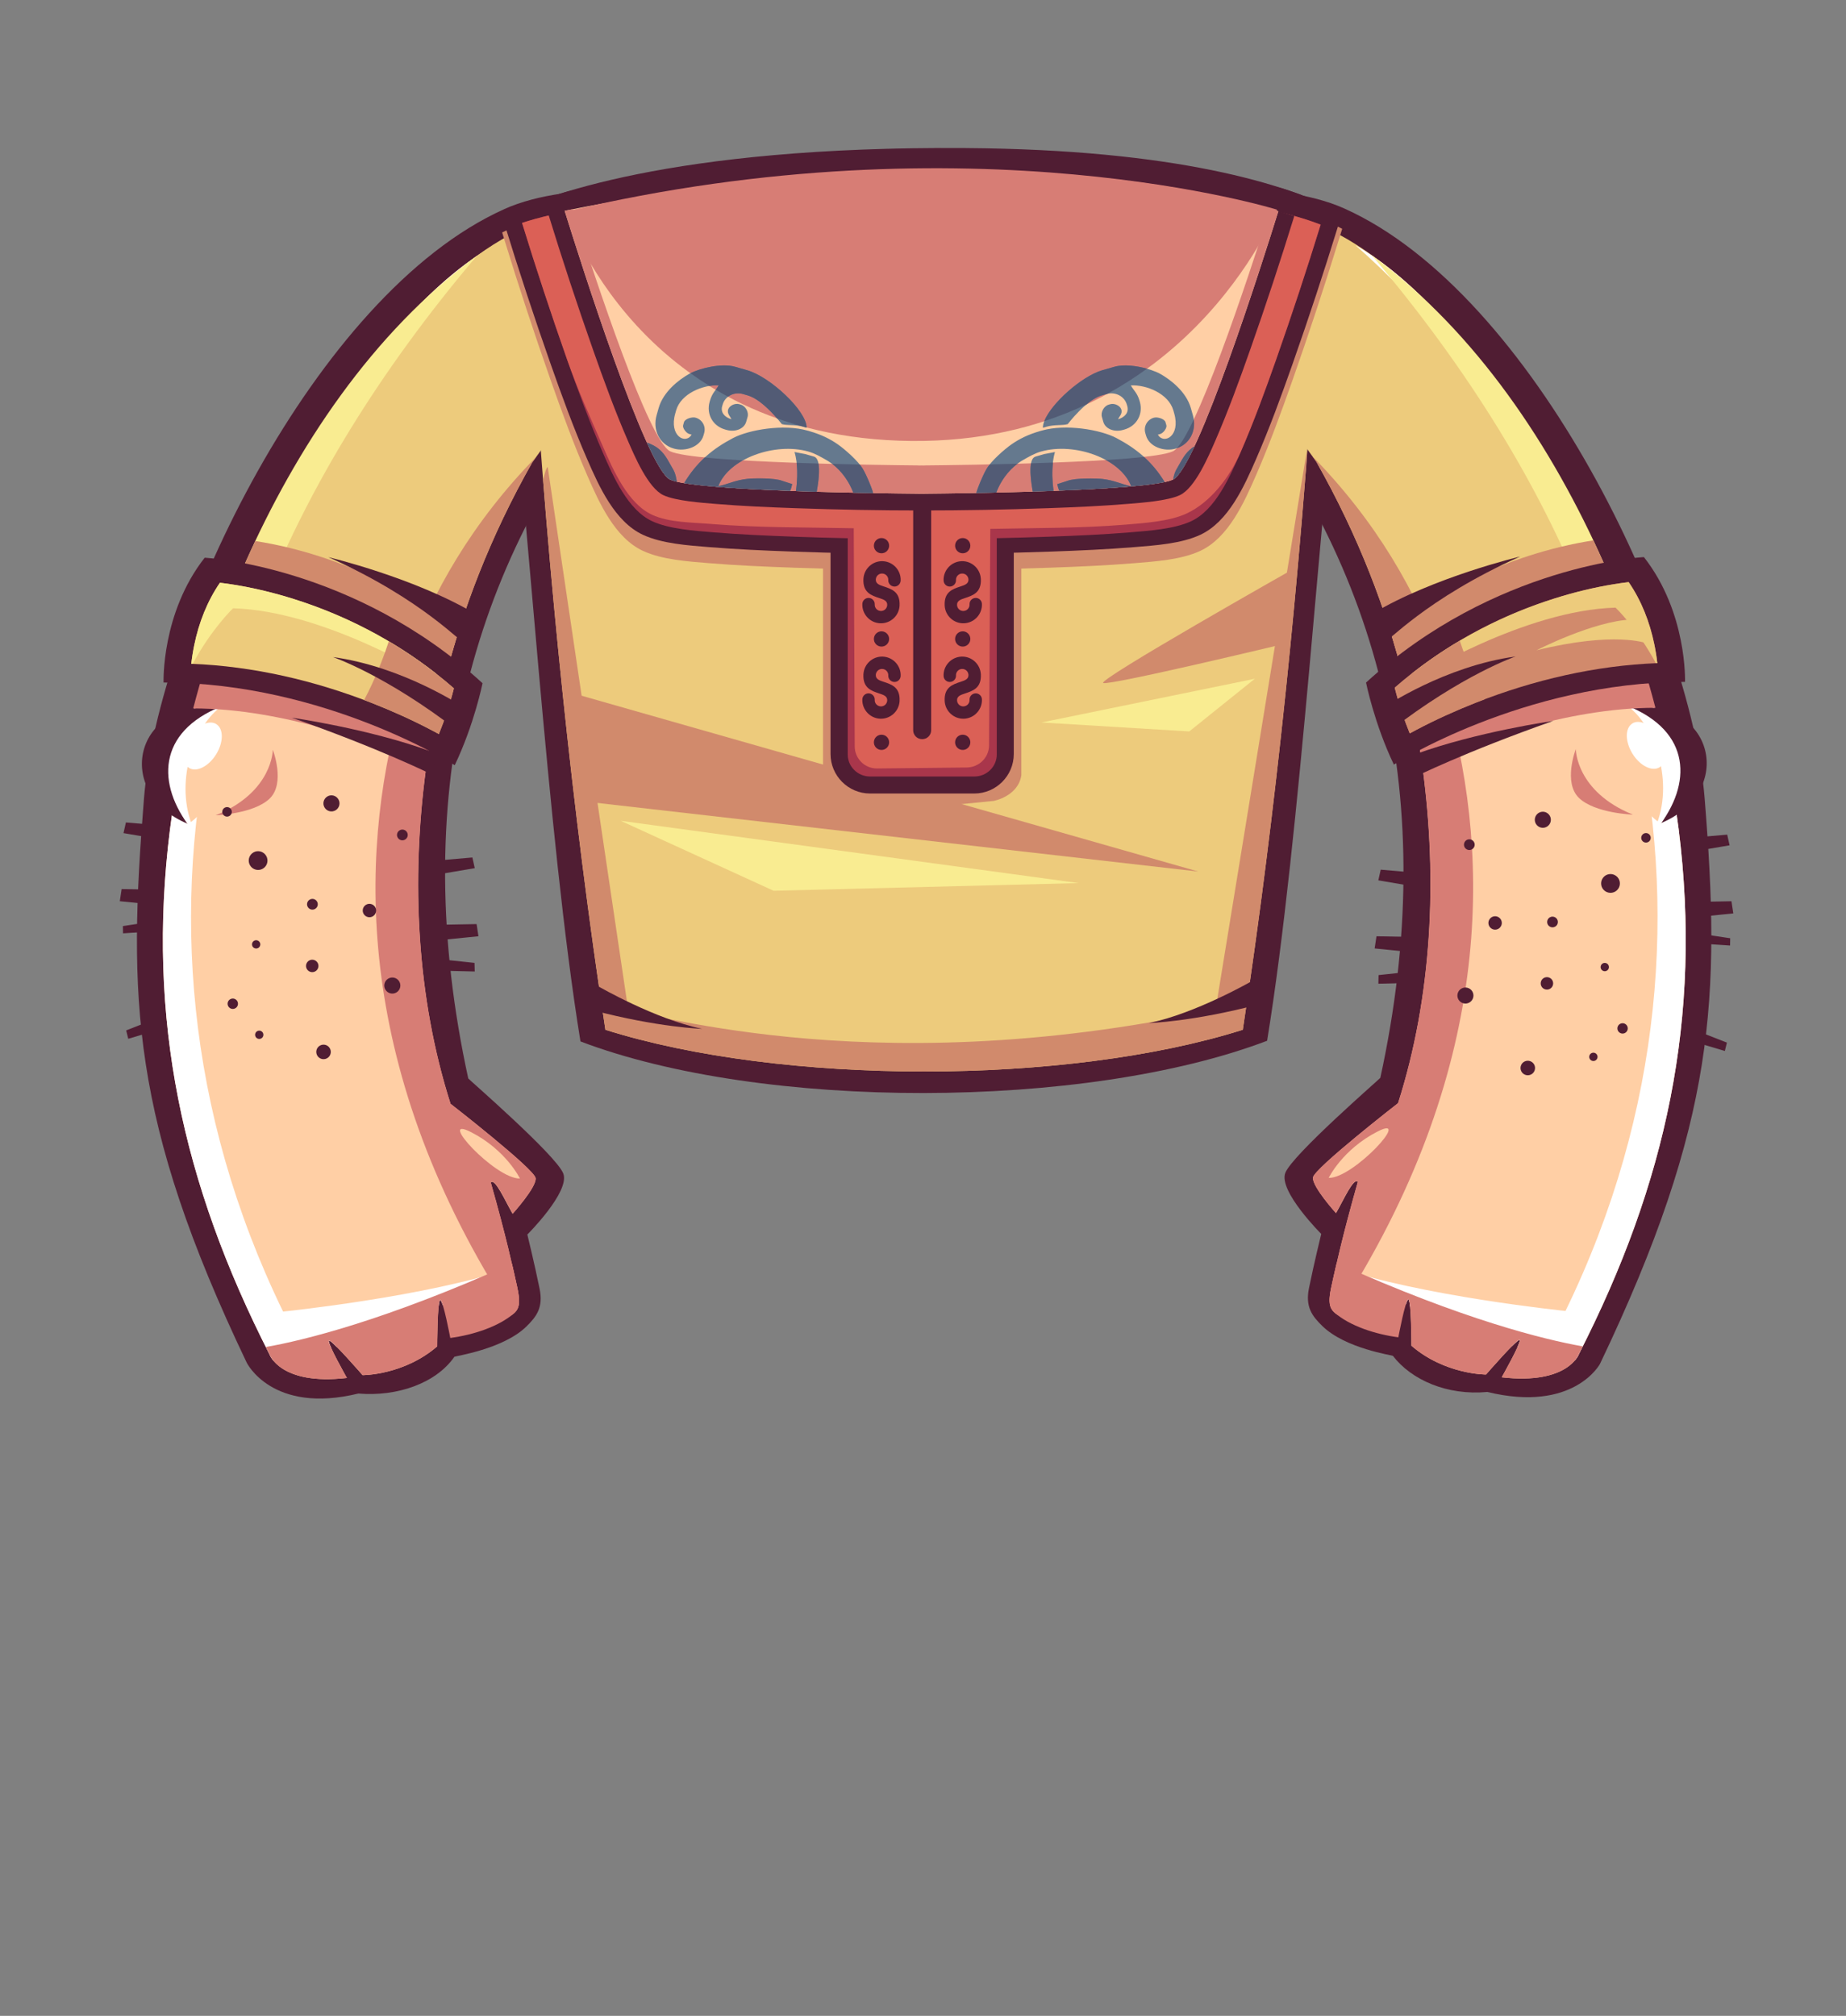 <?xml version="1.0" encoding="UTF-8"?>
<!DOCTYPE svg PUBLIC "-//W3C//DTD SVG 1.1//EN" "http://www.w3.org/Graphics/SVG/1.1/DTD/svg11.dtd">
<!-- Creator: CorelDRAW -->
<svg xmlns="http://www.w3.org/2000/svg" xml:space="preserve" width="161.909mm" height="176.792mm" style="shape-rendering:geometricPrecision; text-rendering:geometricPrecision; image-rendering:optimizeQuality; fill-rule:evenodd; clip-rule:evenodd"
viewBox="0 0 57.231 62.492"
 xmlns:xlink="http://www.w3.org/1999/xlink">
 <rect x="0" y="0" width="57.231" height="62.492" fill="#808080" stroke="none"/>
 <defs>
  <style type="text/css">
   <![CDATA[
    .fil0 {fill:none}
    .fil1 {fill:#501D33}
    .fil12 {fill:#525B75}
    .fil11 {fill:#65798E}
    .fil8 {fill:#A9364B}
    .fil6 {fill:#D18A6C}
    .fil4 {fill:#D77D75}
    .fil9 {fill:#DB6056}
    .fil5 {fill:#EDCB7C}
    .fil7 {fill:#F9EC91}
    .fil2 {fill:#FFCFA5}
    .fil3 {fill:white}
    .fil10 {fill:#501D33;fill-rule:nonzero}
   ]]>
  </style>
 </defs>
 <g id="Layer_x0020_1">
  <rect class="fil0" width="57.231" height="62.492"/>
  <path class="fil1" d="M13.022 27.202l1.697 -0.289 -0.074 -0.331 -1.687 0.146c0,0 -0.062,0.23 0.063,0.474zm-6.29 4.599c0.026,0.103 -0.037,0.208 -0.14,0.234 -0.103,0.026 -0.208,-0.037 -0.234,-0.14 -0.026,-0.103 0.037,-0.208 0.14,-0.234 0.103,-0.026 0.208,0.037 0.234,0.14zm-1.206 -5.685l-1.697 -0.289 0.074 -0.331 1.687 0.146c0,0 0.062,0.23 -0.063,0.474zm-0.564 2.741l-1.148 0.077 -0.004 -0.226 1.12 -0.168c0,0 0.076,0.14 0.033,0.318zm0.317 2.956l-1.303 0.39 -0.064 -0.26 1.245 -0.488c0,0 0.125,0.141 0.121,0.358zm0.365 -3.68l-1.93 -0.195 0.057 -0.377 1.907 0.035c0,0 0.088,0.254 -0.035,0.537zm7.259 1.086l1.93 -0.195 -0.057 -0.377 -1.907 0.035c0,0 -0.088,0.254 0.035,0.537zm0.456 0.865l1.359 0.033 -0.007 -0.267 -1.33 -0.142c0,0 -0.083,0.169 -0.023,0.377z"/>
  <path class="fil1" d="M15.634 6.483c-5.902,2.648 -10.739,12.885 -11.171,18.277 -0.494,6.177 -0.417,9.937 3.186,17.483 0,0 0.784,1.609 3.461,0.957 1.207,0.102 2.405,-0.318 2.978,-1.14 0.014,-0.02 1.506,-0.233 2.225,-0.932 0.326,-0.317 0.533,-0.599 0.416,-1.176 -0.153,-0.755 -0.38,-1.681 -0.38,-1.681 0,0 1.332,-1.328 1.114,-1.892 -0.218,-0.565 -2.941,-2.925 -2.946,-2.947 -1.869,-8.569 -0.036,-15.878 4.859,-21.782l3.933 -5.208c-1.976,-0.583 -5.58,-0.9 -7.675,0.04z"/>
  <path class="fil2" d="M16.228 14.529l5.749 -7.955c-3.915,-0.173 -6.166,-0.003 -9.016,2.92 -4.053,4.157 -6.968,10.428 -7.693,16.232 -0.73,5.842 0.385,10.965 3.089,16.262 0,0 0.328,0.967 2.397,0.728 0,0 -0.602,-1.065 -0.561,-1.156 0.041,-0.092 1.048,1.07 1.048,1.07 0,0 1.273,0.005 2.312,-0.892 0,0 0.004,-1.438 0.094,-1.435 0.09,0.003 0.379,1.065 0.379,1.065l1.359 -0.359c0.621,-0.292 0.815,-0.338 0.646,-1.107 -0.129,-0.588 -0.344,-1.579 -0.817,-3.242 0.131,-0.154 0.447,0.569 0.678,0.966 0,0 0.744,-0.822 0.712,-1.102 -0.032,-0.28 -2.638,-2.306 -2.638,-2.306 -2.106,-6.608 -0.682,-14.501 2.259,-19.687z"/>
  <path class="fil3" d="M15.282 7.623c-0.76,0.441 -1.516,1.046 -2.321,1.871 -4.053,4.157 -6.968,10.428 -7.693,16.232 -0.73,5.842 0.385,10.965 3.089,16.262 0,0 0.028,0.082 0.118,0.192 0.598,-0.083 1.202,-0.219 1.795,-0.387 -0.054,-0.12 -0.087,-0.209 -0.077,-0.233 0.012,-0.027 0.109,0.056 0.24,0.186 1.153,-0.34 2.254,-0.797 3.163,-1.225 0.013,-0.132 0.03,-0.219 0.052,-0.218 0.02,0.001 0.047,0.062 0.077,0.157 1.198,-0.572 2.036,-1.078 2.174,-1.162l-0.001 -0.005c-2.649,0.91 -7.122,1.366 -7.122,1.366 -6.035,-12.415 -1.851,-25.655 6.506,-33.033z"/>
  <path class="fil4" d="M16.228 14.529l0.144 -0.199c-0.038,-0.021 -0.075,-0.045 -0.113,-0.063 0,0 -10.13,11.49 -0.383,26.491 0.224,-0.156 0.271,-0.349 0.159,-0.857 -0.129,-0.588 -0.344,-1.579 -0.817,-3.242 0.131,-0.154 0.447,0.569 0.678,0.966 0,0 0.744,-0.822 0.712,-1.102 -0.032,-0.28 -2.638,-2.306 -2.638,-2.306 -2.106,-6.608 -0.682,-14.501 2.259,-19.687z"/>
  <path class="fil1" d="M6.81 21.952c-2.639,-0.298 -3.32,2.612 -0.991,3.586l0.991 -3.586z"/>
  <path class="fil2" d="M5.819 25.553c-0.861,-1.341 -0.883,-2.824 0.99,-3.622 0,0 0.533,2.63 -0.99,3.622z"/>
  <path class="fil3" d="M5.908 25.664c-1.042,-1.328 -1.054,-2.968 0.969,-3.772 -0.804,0.538 -1.467,2.243 -0.933,3.662l-0.036 0.11z"/>
  <path class="fil3" d="M6.705 22.448c0.23,0.143 0.228,0.563 -0.005,0.938 -0.233,0.375 -0.609,0.563 -0.839,0.42 -0.23,-0.143 -0.228,-0.563 0.006,-0.939 0.233,-0.375 0.609,-0.563 0.839,-0.42z"/>
  <path class="fil2" d="M16.119 36.534c0,0 -0.427,-0.884 -1.52,-1.44 -1.093,-0.556 0.755,1.46 1.52,1.44z"/>
  <path class="fil4" d="M8.241 41.757c0.038,0.077 0.077,0.155 0.117,0.232 0,0 0.328,0.967 2.397,0.728 0,0 -0.602,-1.064 -0.561,-1.156 0.041,-0.092 1.049,1.07 1.049,1.07 0,0 1.273,0.004 2.312,-0.893 0,0 0.004,-1.438 0.095,-1.435 0.09,0.003 0.31,1.174 0.31,1.174 0.701,-0.093 1.506,-0.349 1.979,-0.768 0.169,-0.15 0.197,-0.352 0.097,-0.808 -0.043,-0.196 -0.095,-0.437 -0.164,-0.732 -3.924,1.763 -6.433,2.377 -7.63,2.589z"/>
  <path class="fil4" d="M8.458 23.244c0,0 0,1.313 -1.771,2.03 0,0 1.174,-0.04 1.672,-0.517 0.498,-0.478 0.1,-1.512 0.1,-1.512z"/>
  <path class="fil1" d="M17.996 32.284c-1.037,-6.361 -1.663,-17.084 -2.296,-22.045 1.122,-4.619 9.945,-3.202 12.95,-2.578 3.006,-0.625 11.829,-2.041 12.95,2.578 -0.633,4.961 -1.278,15.664 -2.316,22.025 -5.645,2.147 -15.644,2.167 -21.289,0.02z"/>
  <path class="fil1" d="M44.429 27.58l-1.697 -0.289 0.074 -0.331 1.687 0.146c0,0 0.062,0.23 -0.063,0.474zm6.29 4.599c-0.026,0.103 0.037,0.208 0.14,0.234 0.103,0.026 0.208,-0.037 0.234,-0.14 0.026,-0.103 -0.037,-0.208 -0.14,-0.234 -0.103,-0.026 -0.208,0.037 -0.234,0.14zm1.206 -5.685l1.697 -0.289 -0.074 -0.331 -1.687 0.146c0,0 -0.062,0.23 0.063,0.474zm0.564 2.741l1.148 0.077 0.004 -0.226 -1.12 -0.168c0,0 -0.076,0.14 -0.033,0.318zm-0.317 2.956l1.303 0.39 0.064 -0.26 -1.245 -0.488c0,0 -0.125,0.141 -0.121,0.358zm-0.365 -3.68l1.93 -0.195 -0.057 -0.377 -1.907 0.035c0,0 -0.088,0.254 0.035,0.537zm-7.259 1.086l-1.93 -0.195 0.057 -0.377 1.907 0.035c0,0 0.088,0.254 -0.035,0.537zm-0.456 0.865l-1.359 0.033 0.007 -0.267 1.33 -0.142c0,0 0.083,0.169 0.023,0.377z"/>
  <path class="fil1" d="M41.677 6.463c5.902,2.648 10.739,12.885 11.171,18.277 0.494,6.177 0.358,9.996 -3.245,17.543 0,0 -0.813,1.52 -3.491,0.868 -1.247,0.117 -2.355,-0.373 -2.929,-1.12 -0.015,-0.019 -1.467,-0.223 -2.185,-0.922 -0.326,-0.317 -0.533,-0.599 -0.416,-1.176 0.153,-0.755 0.38,-1.681 0.38,-1.681 0,0 -1.332,-1.328 -1.114,-1.892 0.218,-0.565 2.941,-2.925 2.946,-2.947 1.869,-8.569 0.036,-15.878 -4.859,-21.782l-3.933 -5.208c1.976,-0.583 5.58,-0.9 7.675,0.04z"/>
  <path class="fil2" d="M41.084 14.509l-5.749 -7.955c3.915,-0.173 6.166,-0.003 9.016,2.92 4.053,4.157 6.968,10.428 7.693,16.232 0.73,5.842 -0.385,10.965 -3.089,16.262 0,0 -0.328,0.967 -2.397,0.728 0,0 0.602,-1.065 0.561,-1.156 -0.041,-0.092 -1.048,1.07 -1.048,1.07 0,0 -1.273,0.005 -2.312,-0.892 0,0 -0.004,-1.438 -0.094,-1.435 -0.09,0.003 -0.379,1.065 -0.379,1.065l-1.359 -0.359c-0.621,-0.292 -0.815,-0.338 -0.646,-1.107 0.129,-0.588 0.344,-1.579 0.817,-3.242 -0.131,-0.154 -0.447,0.569 -0.678,0.966 0,0 -0.744,-0.822 -0.712,-1.102 0.032,-0.28 2.638,-2.306 2.638,-2.306 2.106,-6.608 0.682,-14.501 -2.259,-19.687z"/>
  <path class="fil4" d="M41.084 14.509l-0.144 -0.199c0.038,-0.021 0.075,-0.045 0.113,-0.063 0,0 10.13,11.49 0.383,26.491 -0.224,-0.156 -0.271,-0.349 -0.159,-0.857 0.129,-0.588 0.344,-1.579 0.817,-3.242 -0.131,-0.154 -0.447,0.569 -0.678,0.966 0,0 -0.744,-0.822 -0.712,-1.102 0.032,-0.28 2.638,-2.306 2.638,-2.306 2.106,-6.608 0.682,-14.501 -2.259,-19.687z"/>
  <path class="fil5" d="M43.524 21.07c-0.533,-2.138 -1.391,-4.421 -2.716,-6.759l-5.749 -7.955c3.915,-0.173 6.166,-0.003 9.016,2.92 2.54,2.605 4.633,6.04 6.02,9.67 -2.276,0.534 -4.773,1.425 -6.571,2.124z"/>
  <path class="fil6" d="M43.524 21.07c-0.533,-2.138 -1.39,-4.421 -2.716,-6.759l-0.12 -0.166c1.952,1.993 3.243,4.197 4.04,6.469 -0.426,0.157 -0.83,0.311 -1.204,0.456z"/>
  <path class="fil5" d="M18.769 31.923c-1.028,-6.724 -1.784,-14.249 -2.212,-20.95 0.876,-3.608 6.479,-5.431 12.085,-5.441l0 -0 0.007 3.53477e-005 0.007 -3.53477e-005 0 0c5.606,0.01 11.209,1.832 12.085,5.441 -0.428,6.701 -1.184,14.226 -2.212,20.95 -5.47,1.725 -14.292,1.725 -19.762,3.53477e-005z"/>
  <path class="fil6" d="M25.515 17.405l0 6.527 0.796 0.816 2.289 0.299 2.209 -0.219c0,0 0.756,-0.139 0.856,-0.796l0 -6.746c0,0 -5.771,-0.1 -6.149,0.119z"/>
  <polygon class="fil7" points="32.289,22.397 36.87,22.675 38.902,21.042 "/>
  <path class="fil6" d="M18.769 31.923c-0.831,-5.439 -1.485,-11.402 -1.931,-17.029 0.054,-0.252 0.103,-0.4 0.143,-0.416l2.51 16.931c0.12,-0.286 7.104,2.295 18.195,-0.112l2.829 -17.326c0,0 -0,0.394 -0.038,0.726 -0.446,5.685 -1.105,11.723 -1.946,17.226 -5.47,1.725 -14.292,1.725 -19.762,3.53477e-005z"/>
  <polygon class="fil6" points="17.861,21.519 37.149,27.018 18.299,24.866 "/>
  <path class="fil1" d="M38.833 30.402c0,0 -1.756,1.015 -3.212,1.313 0,0 1.357,-0.04 3.392,-0.577l0.259 -0.557 -0.439 -0.179z"/>
  <path class="fil1" d="M18.557 30.581c0,0 1.756,1.015 3.212,1.313 0,0 -1.357,-0.04 -3.392,-0.577l-0.259 -0.557 0.439 -0.179z"/>
  <path class="fil4" d="M13.09 23.571c0.119,-0.843 0.285,-1.718 0.509,-2.619 -1.6,-0.592 -4.136,-1.425 -6.716,-1.848 -0.351,0.944 -0.644,1.901 -0.894,2.858 2.832,-0 5.614,1.117 7.1,1.609z"/>
  <path class="fil5" d="M13.788 21.089c0.533,-2.138 1.391,-4.421 2.716,-6.759l5.749 -7.955c-3.915,-0.173 -6.166,-0.003 -9.016,2.92 -2.54,2.605 -4.633,6.04 -6.02,9.67 2.276,0.534 4.773,1.425 6.571,2.124z"/>
  <path class="fil7" d="M8.246 18.439c1.351,-3.336 3.471,-6.892 6.538,-10.508 -3.231,2.364 -5.604,5.952 -7.203,9.568 0.172,0.57 0.625,0.994 0.625,0.994 0.013,-0.018 0.026,-0.036 0.04,-0.053z"/>
  <path class="fil6" d="M13.812 20.994c0.124,-0.489 0.265,-0.986 0.425,-1.49 -1.202,-0.95 -3.567,-2.306 -6.323,-2.732 -0.34,0.719 -0.653,1.452 -0.936,2.193 2.223,0.522 4.896,1.384 6.684,2.075 0.05,-0.016 0.1,-0.031 0.15,-0.047z"/>
  <path class="fil6" d="M13.788 21.089c0.533,-2.138 1.39,-4.421 2.716,-6.759l0.12 -0.166c-1.952,1.993 -3.243,4.197 -4.04,6.469 0.426,0.157 0.83,0.311 1.204,0.456z"/>
  <g id="_123967576">
   <path id="_123967888" class="fil1" d="M14.098 23.722c0,0 -4.01,-2.559 -9.027,-2.563 0,0 -0.076,-2.145 1.274,-3.869 0,0 4.621,0.231 8.615,3.89 0,0 -0.257,1.277 -0.862,2.541z"/>
   <path id="_123967816" class="fil5" d="M13.606 22.755c-0.067,-0.036 -0.133,-0.071 -0.199,-0.106 -0.602,-0.318 -1.224,-0.599 -1.854,-0.847 -1.794,-0.705 -3.707,-1.151 -5.623,-1.224 0.022,-0.204 0.056,-0.408 0.093,-0.585 0.142,-0.692 0.402,-1.356 0.795,-1.927 0.152,0.017 0.306,0.041 0.452,0.064 0.617,0.1 1.232,0.25 1.83,0.438 1.808,0.567 3.512,1.497 4.971,2.77 -0.116,0.467 -0.281,0.964 -0.465,1.416z"/>
   <path id="_123967744" class="fil7" d="M5.975 20.58l-0.044 -0.002c0.022,-0.204 0.056,-0.408 0.093,-0.585 0.142,-0.692 0.402,-1.356 0.795,-1.928 0.152,0.017 0.306,0.041 0.452,0.064 0.617,0.1 1.232,0.25 1.83,0.438 1.587,0.498 3.095,1.276 4.427,2.321 -0.033,0.046 -0.067,0.093 -0.106,0.138 0,0 -3.36,-2.09 -6.196,-2.169 0,0 -0.658,0.622 -1.251,1.722z"/>
   <path id="_123967672" class="fil6" d="M13.606 22.755c-0.067,-0.036 -0.133,-0.071 -0.199,-0.106 -0.602,-0.318 -1.224,-0.599 -1.854,-0.847 -0.088,-0.034 -0.176,-0.068 -0.264,-0.101 0.356,-0.673 0.609,-1.346 0.765,-1.819 0.711,0.42 1.387,0.906 2.017,1.457 -0.116,0.467 -0.281,0.964 -0.465,1.416z"/>
   <path id="_123967600" class="fil1" d="M14.395 21.939c0,0 -1.877,-1.271 -4.071,-1.569 0,0 1.642,0.557 3.901,2.308l0.171 -0.739z"/>
  </g>
  <path class="fil6" d="M24.55 17.596c-0.859,-0.03 -1.718,-0.068 -2.574,-0.138 -0.647,-0.053 -1.451,-0.105 -2.045,-0.382 -0.87,-0.406 -1.356,-1.491 -1.727,-2.343 -0.423,-0.97 -0.786,-1.966 -1.138,-2.966 -0.502,-1.427 -0.976,-2.864 -1.421,-4.311l-0.077 -0.25c1.196,-0.603 5.211,-2.183 14.368,-2.118 6.515,0.046 9.942,1.111 11.676,2.005l-0.129 0.417c-0.441,1.429 -0.909,2.848 -1.405,4.258 -0.352,0.999 -0.715,1.995 -1.138,2.966 -0.371,0.852 -0.858,1.937 -1.727,2.343 -0.594,0.277 -1.398,0.329 -2.045,0.382 -0.857,0.07 -1.715,0.108 -2.574,0.138 -2.682,0.095 -5.362,0.095 -8.044,0z"/>
  <path class="fil1" d="M26.972 15.213l3.235 0c0.673,0 1.223,0.551 1.223,1.223l0 6.94c0,0.673 -0.551,1.223 -1.223,1.223l-3.235 0c-0.673,0 -1.223,-0.551 -1.223,-1.223l0 -6.94c0,-0.673 0.551,-1.223 1.223,-1.223z"/>
  <path class="fil1" d="M17.478 5.969c1.953,-0.501 11.765,-2.739 22.298,-0.123 0.212,0.069 0.411,0.138 0.6,0.209l-5 1.643 -18.208 -1.629c0.099,-0.032 0.203,-0.065 0.31,-0.098z"/>
  <path class="fil1" d="M24.55 17.098c-0.859,-0.03 -1.718,-0.068 -2.574,-0.138 -0.647,-0.053 -1.451,-0.105 -2.045,-0.382 -0.87,-0.406 -1.356,-1.491 -1.727,-2.343 -0.423,-0.97 -0.786,-1.966 -1.138,-2.966 -0.502,-1.427 -0.976,-2.864 -1.421,-4.311l-0.077 -0.25c1.196,-0.603 5.211,-2.183 14.368,-2.118 6.515,0.046 9.942,1.111 11.676,2.005l-0.129 0.417c-0.441,1.429 -0.909,2.848 -1.405,4.258 -0.352,0.999 -0.715,1.995 -1.138,2.966 -0.371,0.852 -0.858,1.937 -1.727,2.343 -0.594,0.277 -1.398,0.329 -2.045,0.382 -0.857,0.07 -1.715,0.108 -2.574,0.138 -2.682,0.095 -5.362,0.095 -8.044,0z"/>
  <path class="fil8" d="M24.628 16.637c-0.839,-0.03 -1.679,-0.066 -2.516,-0.135 -0.58,-0.048 -1.373,-0.101 -1.897,-0.346 -0.752,-0.351 -1.204,-1.384 -1.527,-2.127 -0.412,-0.946 -0.766,-1.918 -1.109,-2.892 -0.492,-1.399 -0.957,-2.808 -1.393,-4.226 3.999,-1.36 19.846,-1.859 24.758,0.053 -0.432,1.401 -0.891,2.792 -1.377,4.174 -0.343,0.974 -0.697,1.946 -1.109,2.892 -0.324,0.743 -0.776,1.776 -1.527,2.127 -0.524,0.245 -1.318,0.298 -1.897,0.346 -0.837,0.069 -1.677,0.105 -2.516,0.135 -0.541,0.019 -1.079,0.034 -1.615,0.046l0 6.707c0,0.374 -0.312,0.681 -0.693,0.681l-3.235 0c-0.381,0 -0.693,-0.306 -0.693,-0.681l0 -6.706c-0.548,-0.011 -1.098,-0.027 -1.651,-0.047z"/>
  <path class="fil9" d="M22.052 16.243c-0.58,-0.048 -1.313,-0.041 -1.838,-0.286 -0.752,-0.351 -1.204,-1.384 -1.527,-2.127 -0.412,-0.946 -0.766,-1.719 -1.109,-2.693 -0.492,-1.399 -0.957,-2.808 -1.393,-4.226 3.999,-1.36 19.846,-1.859 24.758,0.053 -0.432,1.401 -0.891,2.792 -1.377,4.174 -0.343,0.974 -0.697,1.946 -1.109,2.892 -0.324,0.743 -0.915,1.537 -1.667,1.888 -0.524,0.245 -1.318,0.298 -1.897,0.346 -1.405,0.115 -2.787,0.101 -4.191,0.131l-0.039 6.717c-0.002,0.374 -0.312,0.677 -0.693,0.681l-2.778 0.03c-0.381,0.004 -0.692,-0.306 -0.693,-0.681l-0.03 -6.766c-1.444,-0.03 -2.969,-0.013 -4.416,-0.132z"/>
  <path class="fil1" d="M40.127 6.695c-0.428,1.387 -0.885,2.774 -1.366,4.14 -0.334,0.949 -0.684,1.91 -1.085,2.832 -0.205,0.47 -0.623,1.462 -1.1,1.684 -0.381,0.178 -1.19,0.235 -1.612,0.27 -0.823,0.068 -1.653,0.104 -2.478,0.133 -2.647,0.094 -5.182,0.094 -7.828,0 -0.825,-0.029 -1.655,-0.065 -2.478,-0.133 -0.422,-0.035 -1.231,-0.092 -1.612,-0.27 -0.476,-0.222 -0.895,-1.214 -1.1,-1.684 -0.401,-0.921 -0.751,-1.882 -1.085,-2.832 -0.487,-1.383 -0.95,-2.788 -1.382,-4.192 2.725,-0.591 14.099,-2.756 23.127,0.052z"/>
  <path class="fil2" d="M17.506 6.536c0.469,1.507 2.519,7.98 3.272,8.332 0.769,0.359 6.563,0.427 7.696,0.437l0 0.002 0.096 -0.001 0.097 0.001 0 -0.002c1.134,-0.01 6.927,-0.078 7.696,-0.437 0.751,-0.351 2.794,-6.793 3.269,-8.321 -8.459,-2.442 -18.77,-0.698 -22.126,-0.011z"/>
  <path class="fil4" d="M17.539 6.559c0,0 2.271,7.031 10.716,7.111 8.445,0.08 11.334,-7.171 11.334,-7.171 0,0 -9.427,-2.928 -22.05,0.06z"/>
  <path class="fil4" d="M17.506 6.536c0.469,1.507 2.519,7.98 3.272,8.332 0.769,0.359 6.563,0.427 7.696,0.437l0 0.002 0.096 -0.001 0.097 0.001 0 -0.002c1.134,-0.01 6.927,-0.078 7.696,-0.437 0.751,-0.351 2.794,-6.793 3.269,-8.321 -0.084,-0.024 -0.169,-0.048 -0.254,-0.071 -0.723,2.272 -2.36,7.209 -3.015,7.515 -0.769,0.359 -6.562,0.427 -7.696,0.437l0 0.002 -0.097 -0.001 -0.096 0.001 0 -0.002c-1.134,-0.01 -6.927,-0.078 -7.696,-0.437 -0.655,-0.306 -2.288,-5.232 -3.013,-7.508 -0.09,0.018 -0.177,0.035 -0.259,0.052z"/>
  <path class="fil1" d="M28.587 15.465l0.006 0c0.152,0 0.276,0.124 0.276,0.276l0 6.897c0,0.152 -0.124,0.276 -0.276,0.276l-0.006 0c-0.152,0 -0.276,-0.124 -0.276,-0.276l0 -6.897c0,-0.152 0.124,-0.276 0.276,-0.276z"/>
  <g id="_123965224">
   <path id="_123965536" class="fil10" d="M30.058 18.736c-0.005,-0.106 0.078,-0.195 0.184,-0.2 0.106,-0.005 0.195,0.078 0.2,0.184 0.007,0.159 -0.052,0.306 -0.152,0.415 -0.1,0.109 -0.241,0.18 -0.4,0.187l-0.001 3.53477e-005 0 0c-0.159,0.007 -0.306,-0.052 -0.415,-0.152 -0.109,-0.1 -0.18,-0.242 -0.187,-0.401 -0.018,-0.421 0.241,-0.507 0.5,-0.592 0.122,-0.04 0.244,-0.081 0.238,-0.212l-0 -0.006c-0.004,-0.051 -0.027,-0.097 -0.062,-0.129 -0.036,-0.033 -0.086,-0.053 -0.14,-0.05l-0 0c-0.054,0.002 -0.101,0.026 -0.135,0.063 -0.033,0.036 -0.053,0.086 -0.05,0.14 0.005,0.106 -0.078,0.195 -0.184,0.2 -0.106,0.005 -0.195,-0.078 -0.2,-0.184 -0.007,-0.159 0.052,-0.306 0.152,-0.415 0.1,-0.109 0.242,-0.18 0.401,-0.187l0 0c0.159,-0.007 0.306,0.052 0.415,0.152 0.106,0.098 0.176,0.235 0.186,0.389 0,0.004 0.001,0.008 0.001,0.012 0.018,0.421 -0.241,0.507 -0.5,0.593 -0.122,0.04 -0.244,0.081 -0.238,0.212 0.002,0.054 0.026,0.102 0.062,0.135 0.036,0.033 0.086,0.053 0.14,0.05l0 0c0.054,-0.003 0.102,-0.026 0.135,-0.063 0.033,-0.036 0.053,-0.086 0.05,-0.14z"/>
   <path id="_123965464" class="fil10" d="M30.058 21.694c-0.005,-0.106 0.078,-0.195 0.184,-0.2 0.106,-0.005 0.195,0.078 0.2,0.184 0.007,0.159 -0.052,0.306 -0.152,0.415 -0.1,0.109 -0.241,0.18 -0.4,0.187l-0.001 3.53477e-005 0 0c-0.159,0.007 -0.306,-0.052 -0.415,-0.152 -0.109,-0.1 -0.18,-0.242 -0.187,-0.401 -0.018,-0.421 0.241,-0.507 0.5,-0.592 0.122,-0.04 0.244,-0.081 0.238,-0.212l-0 -0.006c-0.004,-0.051 -0.027,-0.097 -0.062,-0.129 -0.036,-0.033 -0.086,-0.053 -0.14,-0.05l-0 0c-0.054,0.002 -0.101,0.026 -0.135,0.063 -0.033,0.036 -0.053,0.086 -0.05,0.14 0.005,0.106 -0.078,0.195 -0.184,0.2 -0.106,0.005 -0.195,-0.078 -0.2,-0.184 -0.007,-0.159 0.052,-0.306 0.152,-0.415 0.1,-0.109 0.242,-0.18 0.401,-0.187l7.06954e-005 0c0.159,-0.007 0.306,0.052 0.415,0.152 0.106,0.098 0.176,0.235 0.186,0.389 0,0.004 0.001,0.008 0.001,0.012 0.018,0.421 -0.241,0.507 -0.5,0.593 -0.122,0.04 -0.244,0.081 -0.238,0.212 0.002,0.054 0.026,0.101 0.062,0.135 0.036,0.033 0.086,0.053 0.14,0.05l0 0c0.054,-0.003 0.102,-0.026 0.135,-0.063 0.033,-0.036 0.053,-0.086 0.05,-0.14z"/>
   <path id="_123965392" class="fil1" d="M29.671 16.758c0.087,-0.097 0.237,-0.105 0.334,-0.018 0.097,0.087 0.105,0.237 0.018,0.334 -0.087,0.097 -0.237,0.105 -0.334,0.018 -0.097,-0.087 -0.105,-0.237 -0.018,-0.334z"/>
   <path id="_123965320" class="fil1" d="M29.671 19.65c0.087,-0.097 0.237,-0.105 0.334,-0.018 0.097,0.087 0.105,0.237 0.018,0.334 -0.087,0.097 -0.237,0.105 -0.334,0.018 -0.097,-0.087 -0.105,-0.237 -0.018,-0.334z"/>
   <path id="_123965248" class="fil1" d="M29.671 22.854c0.087,-0.097 0.237,-0.105 0.334,-0.018 0.097,0.087 0.105,0.237 0.018,0.334 -0.087,0.097 -0.237,0.105 -0.334,0.018 -0.097,-0.087 -0.105,-0.237 -0.018,-0.334z"/>
  </g>
  <g id="_123964456">
   <path id="_123964768" class="fil10" d="M27.119 18.736c0.005,-0.106 -0.078,-0.195 -0.184,-0.2 -0.106,-0.005 -0.195,0.078 -0.2,0.184 -0.007,0.159 0.052,0.306 0.152,0.415 0.1,0.109 0.241,0.18 0.4,0.187l0.001 3.53477e-005 0 0c0.159,0.007 0.306,-0.052 0.415,-0.152 0.109,-0.1 0.18,-0.242 0.187,-0.401 0.018,-0.421 -0.241,-0.507 -0.5,-0.592 -0.122,-0.04 -0.244,-0.081 -0.238,-0.212l0 -0.006c0.004,-0.051 0.027,-0.097 0.062,-0.129 0.036,-0.033 0.086,-0.053 0.14,-0.05l0 0c0.054,0.002 0.101,0.026 0.135,0.063 0.033,0.036 0.053,0.086 0.05,0.14 -0.005,0.106 0.078,0.195 0.184,0.2 0.106,0.005 0.195,-0.078 0.2,-0.184 0.007,-0.159 -0.052,-0.306 -0.152,-0.415 -0.1,-0.109 -0.242,-0.18 -0.401,-0.187l-0 0c-0.159,-0.007 -0.306,0.052 -0.415,0.152 -0.106,0.098 -0.176,0.235 -0.186,0.389 -0,0.004 -0.001,0.008 -0.001,0.012 -0.018,0.421 0.241,0.507 0.5,0.593 0.122,0.04 0.244,0.081 0.238,0.212 -0.002,0.054 -0.026,0.102 -0.062,0.135 -0.036,0.033 -0.086,0.053 -0.14,0.05l0 0c-0.054,-0.003 -0.102,-0.026 -0.135,-0.063 -0.033,-0.036 -0.053,-0.086 -0.05,-0.14z"/>
   <path id="_123964696" class="fil10" d="M27.119 21.694c0.005,-0.106 -0.078,-0.195 -0.184,-0.2 -0.106,-0.005 -0.195,0.078 -0.2,0.184 -0.007,0.159 0.052,0.306 0.152,0.415 0.1,0.109 0.241,0.18 0.4,0.187l0.001 3.53477e-005 0 0c0.159,0.007 0.306,-0.052 0.415,-0.152 0.109,-0.1 0.18,-0.242 0.187,-0.401 0.018,-0.421 -0.241,-0.507 -0.5,-0.592 -0.122,-0.04 -0.244,-0.081 -0.238,-0.212l0 -0.006c0.004,-0.051 0.027,-0.097 0.062,-0.129 0.036,-0.033 0.086,-0.053 0.14,-0.05l0 0c0.054,0.002 0.101,0.026 0.135,0.063 0.033,0.036 0.053,0.086 0.05,0.14 -0.005,0.106 0.078,0.195 0.184,0.2 0.106,0.005 0.195,-0.078 0.2,-0.184 0.007,-0.159 -0.052,-0.306 -0.152,-0.415 -0.1,-0.109 -0.242,-0.18 -0.401,-0.187l-7.06954e-005 0c-0.159,-0.007 -0.306,0.052 -0.415,0.152 -0.106,0.098 -0.176,0.235 -0.186,0.389 -0,0.004 -0.001,0.008 -0.001,0.012 -0.018,0.421 0.241,0.507 0.5,0.593 0.122,0.04 0.244,0.081 0.238,0.212 -0.002,0.054 -0.026,0.101 -0.062,0.135 -0.036,0.033 -0.086,0.053 -0.14,0.05l0 0c-0.054,-0.003 -0.102,-0.026 -0.135,-0.063 -0.033,-0.036 -0.053,-0.086 -0.05,-0.14z"/>
   <path id="_123964624" class="fil1" d="M27.505 16.758c-0.087,-0.097 -0.237,-0.105 -0.334,-0.018 -0.097,0.087 -0.105,0.237 -0.018,0.334 0.087,0.097 0.237,0.105 0.334,0.018 0.097,-0.087 0.105,-0.237 0.018,-0.334z"/>
   <path id="_123964552" class="fil1" d="M27.505 19.65c-0.087,-0.097 -0.237,-0.105 -0.334,-0.018 -0.097,0.087 -0.105,0.237 -0.018,0.334 0.087,0.097 0.237,0.105 0.334,0.018 0.097,-0.087 0.105,-0.237 0.018,-0.334z"/>
   <path id="_123964480" class="fil1" d="M27.505 22.854c-0.087,-0.097 -0.237,-0.105 -0.334,-0.018 -0.097,0.087 -0.105,0.237 -0.018,0.334 0.087,0.097 0.237,0.105 0.334,0.018 0.097,-0.087 0.105,-0.237 0.018,-0.334z"/>
  </g>
  <polygon class="fil7" points="23.983,27.614 19.243,25.445 33.444,27.376 "/>
  <path class="fil6" d="M40.075 17.652c0,0 -6.09,3.442 -5.871,3.522 0.219,0.08 5.612,-1.214 5.612,-1.214l0.259 -2.308z"/>
  <path class="fil1" d="M14.422 19.94c-0.1,0.04 -1.294,-1.353 -4.239,-2.667 0,0 2.687,0.637 4.577,1.771l0.02 0.517 -0.358 0.378z"/>
  <path class="fil3" d="M42.029 7.604c0.76,0.441 1.516,1.046 2.321,1.871 4.053,4.157 6.968,10.428 7.693,16.232 0.73,5.842 -0.385,10.965 -3.089,16.262 0,0 -0.028,0.082 -0.118,0.192 -0.598,-0.083 -1.202,-0.219 -1.795,-0.387 0.054,-0.12 0.087,-0.209 0.077,-0.233 -0.012,-0.027 -0.109,0.056 -0.24,0.186 -1.153,-0.34 -2.254,-0.797 -3.163,-1.225 -0.013,-0.132 -0.03,-0.219 -0.052,-0.218 -0.02,0.001 -0.047,0.062 -0.077,0.157 -1.198,-0.572 -2.036,-1.078 -2.174,-1.162l0.001 -0.005c2.649,0.91 7.122,1.366 7.122,1.366 6.035,-12.415 1.851,-25.655 -6.506,-33.033z"/>
  <path class="fil1" d="M50.502 21.932c2.639,-0.298 3.32,2.612 0.991,3.586l-0.991 -3.586z"/>
  <path class="fil2" d="M51.493 25.533c0.861,-1.341 0.883,-2.824 -0.99,-3.622 0,0 -0.533,2.63 0.99,3.622z"/>
  <path class="fil3" d="M51.404 25.644c1.042,-1.328 1.054,-2.968 -0.969,-3.772 0.804,0.538 1.467,2.243 0.933,3.662l0.036 0.11z"/>
  <path class="fil3" d="M50.607 22.428c-0.23,0.143 -0.228,0.563 0.005,0.938 0.233,0.375 0.609,0.563 0.839,0.42 0.23,-0.143 0.228,-0.563 -0.006,-0.939 -0.233,-0.375 -0.609,-0.563 -0.839,-0.42z"/>
  <path class="fil2" d="M41.193 36.515c0,0 0.427,-0.884 1.52,-1.44 1.093,-0.556 -0.755,1.46 -1.52,1.44z"/>
  <path class="fil4" d="M49.071 41.737c-0.038,0.077 -0.077,0.155 -0.117,0.232 0,0 -0.328,0.967 -2.397,0.728 0,0 0.602,-1.064 0.561,-1.156 -0.041,-0.092 -1.049,1.07 -1.049,1.07 0,0 -1.273,0.004 -2.312,-0.893 0,0 -0.004,-1.438 -0.095,-1.435 -0.09,0.003 -0.31,1.174 -0.31,1.174 -0.701,-0.093 -1.506,-0.349 -1.979,-0.768 -0.169,-0.15 -0.197,-0.352 -0.097,-0.808 0.043,-0.196 0.095,-0.437 0.164,-0.732 3.924,1.763 6.433,2.377 7.63,2.589z"/>
  <path class="fil4" d="M48.854 23.224c0,0 0,1.313 1.771,2.03 0,0 -1.174,-0.04 -1.672,-0.517 -0.498,-0.478 -0.1,-1.512 -0.1,-1.512z"/>
  <path class="fil1" d="M50.102 27.152c0.13,0.095 0.158,0.277 0.063,0.407 -0.095,0.13 -0.277,0.158 -0.407,0.063 -0.13,-0.095 -0.158,-0.277 -0.063,-0.407 0.095,-0.13 0.277,-0.158 0.406,-0.063zm-2.325 3.269c-0.035,0.101 0.017,0.211 0.118,0.246 0.101,0.035 0.211,-0.017 0.246,-0.118 0.035,-0.101 -0.017,-0.211 -0.118,-0.246 -0.101,-0.035 -0.211,0.017 -0.246,0.118zm1.854 -0.484c-0.024,0.067 0.012,0.141 0.079,0.164 0.067,0.024 0.141,-0.012 0.164,-0.079 0.024,-0.067 -0.012,-0.141 -0.079,-0.164 -0.067,-0.024 -0.141,0.012 -0.164,0.079zm-0.353 2.783c-0.024,0.067 0.012,0.141 0.079,0.164 0.067,0.024 0.141,-0.012 0.164,-0.079 0.024,-0.067 -0.012,-0.141 -0.079,-0.164 -0.067,-0.024 -0.141,0.012 -0.164,0.079zm0.875 -0.893c-0.03,0.084 0.015,0.176 0.098,0.205 0.084,0.03 0.176,-0.015 0.205,-0.098 0.03,-0.084 -0.015,-0.176 -0.098,-0.205 -0.084,-0.029 -0.176,0.015 -0.205,0.098zm-3 1.207c-0.041,0.117 0.02,0.246 0.138,0.287 0.117,0.041 0.246,-0.02 0.287,-0.138 0.041,-0.117 -0.02,-0.246 -0.138,-0.287 -0.117,-0.041 -0.246,0.02 -0.287,0.138zm0.826 -7.822c0.111,0.081 0.135,0.237 0.054,0.348 -0.081,0.111 -0.237,0.136 -0.348,0.054 -0.111,-0.081 -0.135,-0.237 -0.054,-0.348 0.081,-0.111 0.237,-0.136 0.348,-0.054zm-2.328 0.839c0.074,0.054 0.09,0.158 0.036,0.232 -0.054,0.074 -0.158,0.09 -0.232,0.036 -0.074,-0.054 -0.09,-0.158 -0.036,-0.232 0.054,-0.074 0.158,-0.09 0.232,-0.036zm2.579 2.397c0.074,0.054 0.09,0.158 0.036,0.232 -0.054,0.074 -0.158,0.09 -0.232,0.036 -0.074,-0.054 -0.09,-0.158 -0.036,-0.232 0.054,-0.074 0.158,-0.09 0.232,-0.036zm-2.651 2.213c0.111,0.081 0.135,0.237 0.054,0.348 -0.081,0.111 -0.237,0.135 -0.348,0.054 -0.111,-0.081 -0.135,-0.237 -0.054,-0.348 0.081,-0.111 0.237,-0.135 0.349,-0.054zm0.896 -2.217c0.093,0.068 0.113,0.198 0.045,0.29 -0.068,0.093 -0.198,0.113 -0.29,0.045 -0.093,-0.068 -0.113,-0.198 -0.045,-0.29 0.068,-0.093 0.198,-0.113 0.29,-0.045zm4.642 -2.59c0.066,0.048 0.08,0.14 0.032,0.206 -0.048,0.066 -0.14,0.08 -0.206,0.032 -0.066,-0.048 -0.08,-0.14 -0.032,-0.206 0.048,-0.066 0.14,-0.08 0.206,-0.032z"/>
  <path class="fil4" d="M44.222 23.551c-0.119,-0.843 -0.285,-1.718 -0.509,-2.619 1.6,-0.592 4.136,-1.425 6.716,-1.848 0.351,0.944 0.644,1.901 0.894,2.858 -2.832,-0 -5.614,1.117 -7.1,1.609z"/>
  <path class="fil7" d="M49.066 18.419c-1.351,-3.336 -3.471,-6.892 -6.538,-10.508 3.231,2.364 5.604,5.952 7.203,9.568 -0.172,0.57 -0.625,0.994 -0.625,0.994 -0.013,-0.018 -0.026,-0.036 -0.04,-0.053z"/>
  <path class="fil6" d="M43.5 20.974c-0.124,-0.489 -0.265,-0.986 -0.425,-1.49 1.202,-0.95 3.567,-2.306 6.323,-2.732 0.34,0.719 0.653,1.452 0.936,2.193 -2.223,0.522 -4.896,1.384 -6.684,2.075 -0.05,-0.016 -0.1,-0.031 -0.15,-0.047z"/>
  <g id="_123310128">
   <path id="_123310440" class="fil1" d="M43.213 23.702c0,0 4.01,-2.559 9.027,-2.563 0,0 0.076,-2.145 -1.274,-3.869 0,0 -4.621,0.231 -8.615,3.89 0,0 0.257,1.277 0.862,2.541z"/>
   <path id="_123310368" class="fil6" d="M43.705 22.735c0.067,-0.036 0.133,-0.071 0.199,-0.106 0.602,-0.318 1.224,-0.599 1.854,-0.847 1.794,-0.705 3.707,-1.151 5.623,-1.224 -0.022,-0.204 -0.056,-0.408 -0.093,-0.585 -0.142,-0.692 -0.402,-1.356 -0.795,-1.927 -0.152,0.017 -0.306,0.041 -0.452,0.064 -0.617,0.1 -1.232,0.25 -1.83,0.438 -1.808,0.567 -3.512,1.497 -4.971,2.77 0.116,0.467 0.281,0.964 0.465,1.416z"/>
   <path id="_123310296" class="fil5" d="M51.337 20.56l0.044 -0.002c-0.022,-0.204 -0.056,-0.408 -0.093,-0.585 -0.142,-0.692 -0.402,-1.356 -0.795,-1.928 -0.152,0.017 -0.306,0.041 -0.452,0.064 -0.617,0.1 -1.232,0.25 -1.83,0.438 -1.587,0.498 -3.095,1.276 -4.427,2.321 0.033,0.046 0.067,0.093 0.106,0.138 0,0 3.36,-2.09 6.196,-2.169 0,0 0.658,0.622 1.251,1.722z"/>
   <path id="_123310224" class="fil6" d="M43.705 22.735c0.067,-0.036 0.133,-0.071 0.199,-0.106 0.602,-0.318 1.224,-0.599 1.854,-0.847 0.088,-0.034 0.176,-0.068 0.264,-0.101 -0.356,-0.673 -0.609,-1.346 -0.765,-1.819 -0.711,0.42 -1.387,0.906 -2.017,1.457 0.116,0.467 0.281,0.964 0.465,1.416z"/>
   <path id="_123310152" class="fil1" d="M42.917 21.92c0,0 1.877,-1.271 4.071,-1.569 0,0 -1.642,0.557 -3.901,2.308l-0.171 -0.739z"/>
  </g>
  <path class="fil1" d="M42.889 19.92c0.1,0.04 1.294,-1.353 4.239,-2.667 0,0 -2.687,0.637 -4.577,1.771l-0.02 0.517 0.358 0.378z"/>
  <path class="fil5" d="M51.04 19.94c0,0 -0.975,-0.378 -3.403,0.219 0,0 1.771,-0.915 2.965,-0.955l0.199 0.398 0.239 0.338z"/>
  <path class="fil1" d="M43.836 24.099c0,0 1.552,-0.776 4.318,-1.751 0,0 -2.368,0.338 -4.279,1.035l-0.199 0.219 0.159 0.498z"/>
  <path class="fil1" d="M13.367 24c0,0 -1.552,-0.776 -4.318,-1.751 0,0 2.368,0.338 4.279,1.035l0.199 0.219 -0.159 0.498z"/>
  <path class="fil1" d="M7.853 26.428c-0.138,0.082 -0.183,0.261 -0.101,0.399 0.082,0.138 0.261,0.183 0.399,0.101 0.138,-0.082 0.183,-0.261 0.1,-0.399 -0.082,-0.138 -0.261,-0.183 -0.399,-0.101zm2.014 3.469c0.026,0.103 -0.037,0.208 -0.14,0.234 -0.103,0.026 -0.208,-0.037 -0.234,-0.14 -0.026,-0.103 0.037,-0.208 0.14,-0.234 0.103,-0.026 0.208,0.037 0.234,0.14zm-1.801 -0.653c0.017,0.069 -0.024,0.139 -0.093,0.156 -0.069,0.017 -0.139,-0.024 -0.156,-0.093 -0.017,-0.069 0.024,-0.139 0.093,-0.156 0.069,-0.017 0.139,0.025 0.156,0.093zm0.096 2.803c0.017,0.069 -0.024,0.139 -0.093,0.156 -0.069,0.017 -0.139,-0.024 -0.156,-0.093 -0.017,-0.069 0.024,-0.139 0.093,-0.156 0.069,-0.017 0.139,0.024 0.156,0.093zm-0.789 -0.97c0.022,0.086 -0.031,0.174 -0.117,0.195 -0.086,0.022 -0.174,-0.031 -0.195,-0.117 -0.022,-0.086 0.031,-0.174 0.117,-0.195 0.086,-0.022 0.174,0.031 0.195,0.117zm2.876 1.478c0.03,0.121 -0.043,0.243 -0.164,0.273 -0.121,0.03 -0.243,-0.043 -0.273,-0.164 -0.03,-0.121 0.043,-0.243 0.164,-0.273 0.121,-0.03 0.243,0.043 0.273,0.164zm-0.101 -7.864c-0.118,0.071 -0.157,0.224 -0.086,0.342 0.071,0.118 0.224,0.157 0.342,0.086 0.118,-0.071 0.157,-0.224 0.086,-0.342 -0.071,-0.118 -0.224,-0.157 -0.342,-0.086zm2.241 1.05c-0.079,0.047 -0.105,0.149 -0.057,0.228 0.047,0.079 0.149,0.105 0.228,0.057 0.079,-0.047 0.105,-0.149 0.057,-0.228 -0.047,-0.079 -0.149,-0.105 -0.228,-0.057zm-2.789 2.149c-0.079,0.047 -0.105,0.149 -0.057,0.228 0.047,0.079 0.149,0.105 0.228,0.057 0.079,-0.047 0.105,-0.149 0.057,-0.228 -0.047,-0.079 -0.149,-0.105 -0.228,-0.057zm2.435 2.448c-0.118,0.071 -0.157,0.224 -0.086,0.342 0.071,0.118 0.224,0.157 0.342,0.086 0.118,-0.071 0.157,-0.224 0.086,-0.342 -0.071,-0.118 -0.224,-0.157 -0.342,-0.086zm-0.688 -2.29c-0.098,0.059 -0.131,0.186 -0.072,0.285 0.059,0.098 0.187,0.131 0.285,0.072 0.098,-0.059 0.131,-0.187 0.072,-0.285 -0.059,-0.098 -0.186,-0.131 -0.285,-0.072zm-4.384 -3.007c-0.07,0.042 -0.093,0.132 -0.051,0.202 0.042,0.07 0.132,0.093 0.203,0.051 0.07,-0.042 0.093,-0.132 0.051,-0.202 -0.042,-0.07 -0.132,-0.093 -0.202,-0.051z"/>
  <g id="_122253136">
   <path id="_122253232" class="fil11" d="M30.271 15.281c0.196,-0.004 0.403,-0.008 0.616,-0.013 0.162,-0.426 0.463,-0.799 0.838,-1.011 0.142,-0.08 0.337,-0.199 0.549,-0.259 1.038,-0.296 2.47,0.215 2.794,1.076 -0.313,-0.066 -0.521,-0.185 -0.894,-0.227 -0.18,-0.02 -0.851,-0.034 -1.081,0.059l-0.316 0.102c0.017,0.082 0.037,0.147 0.059,0.2 1.367,-0.054 2.673,-0.137 3.271,-0.266 -0.401,-0.654 -0.895,-1.046 -1.498,-1.364 -0.489,-0.257 -1.562,-0.443 -2.307,-0.231l-0.05 0.014c-0.377,0.107 -0.654,0.248 -0.89,0.412 -0.218,0.152 -0.634,0.516 -0.779,0.765 -0.127,0.218 -0.259,0.562 -0.294,0.666 -0.007,0.023 -0.014,0.048 -0.021,0.075zm1.745 -0.043c0.214,-0.007 0.43,-0.014 0.645,-0.022 -0.058,-0.415 -0.055,-0.859 0.045,-1.203 -0.11,0.021 -0.22,0.042 -0.329,0.063 -0.091,0.026 -0.182,0.052 -0.272,0.078 -0.211,0.06 -0.179,0.569 -0.089,1.084zm4.355 -0.375c0.168,-0.086 0.398,-0.468 0.66,-1.026 -0.237,0.142 -0.353,0.349 -0.475,0.567 -0.074,0.133 -0.125,0.198 -0.163,0.347 -0.01,0.038 -0.016,0.076 -0.023,0.113zm-3.94 -1.631c0.282,-0.08 0.49,-0.032 0.671,-0.084 0.005,-0.002 0.563,-0.749 1.057,-0.89l0.148 -0.043c0.266,-0.076 0.553,0.063 0.629,0.329l0.014 0.05c0.053,0.187 -0.069,0.341 -0.286,0.403 0.028,-0.077 0.139,-0.168 0.102,-0.297 -0.034,-0.121 -0.21,-0.207 -0.343,-0.17l-0.049 0.014c-0.149,0.042 -0.255,0.233 -0.212,0.382l0.042 0.148c0.066,0.231 0.352,0.328 0.607,0.255l0.05 -0.014c0.382,-0.109 0.585,-0.479 0.477,-0.859l-0.007 -0.024c-0.073,-0.257 -0.178,-0.315 -0.272,-0.485 0.483,-0.024 1.169,0.254 1.318,0.775l0.028 0.099c0.198,0.695 -0.32,0.97 -0.509,0.654l0.074 -0.021c0.102,-0.029 0.213,-0.192 0.191,-0.268l-0.028 -0.099c-0.028,-0.099 -0.246,-0.171 -0.36,-0.138 -0.202,0.057 -0.326,0.265 -0.265,0.477l0.021 0.074c0.1,0.351 0.557,0.51 0.919,0.407 0.451,-0.129 0.663,-0.585 0.534,-1.035l-0.063 -0.223c-0.143,-0.501 -0.619,-0.874 -0.951,-1.06 -0.292,-0.163 -0.988,-0.34 -1.42,-0.217l-0.371 0.106c-0.725,0.207 -1.854,1.273 -1.845,1.784l0.099 -0.028z"/>
   <path id="_122253160" class="fil11" d="M20.057 13.72c0.288,0.631 0.542,1.064 0.722,1.148 0.049,0.023 0.118,0.045 0.206,0.065 -0.016,-0.057 -0.022,-0.12 -0.038,-0.182 -0.038,-0.149 -0.089,-0.214 -0.163,-0.347 -0.128,-0.23 -0.25,-0.447 -0.513,-0.589 -0.069,-0.037 -0.141,-0.069 -0.214,-0.095zm1.154 1.257c0.689,0.116 1.975,0.191 3.288,0.24 0.023,-0.055 0.044,-0.121 0.062,-0.208l-0.316 -0.102c-0.23,-0.093 -0.9,-0.08 -1.081,-0.059 -0.373,0.042 -0.581,0.161 -0.894,0.227 0.325,-0.861 1.757,-1.372 2.794,-1.076 0.212,0.06 0.407,0.179 0.549,0.259 0.376,0.212 0.679,0.588 0.84,1.015 0.215,0.005 0.421,0.009 0.616,0.012 -0.007,-0.029 -0.014,-0.055 -0.022,-0.079 -0.034,-0.104 -0.167,-0.448 -0.294,-0.666 -0.145,-0.249 -0.561,-0.613 -0.779,-0.765 -0.236,-0.165 -0.513,-0.305 -0.89,-0.412l-0.05 -0.014c-0.744,-0.212 -1.818,-0.026 -2.307,0.231 -0.614,0.323 -1.114,0.723 -1.519,1.398zm3.466 0.246c0.216,0.008 0.432,0.015 0.645,0.021 0.091,-0.517 0.123,-1.03 -0.088,-1.09 -0.091,-0.026 -0.181,-0.052 -0.272,-0.078 -0.11,-0.021 -0.219,-0.042 -0.329,-0.063 0.101,0.346 0.103,0.793 0.044,1.21zm0.232 -1.992c-0.282,-0.08 -0.489,-0.032 -0.671,-0.084 -0.005,-0.002 -0.563,-0.749 -1.057,-0.89l-0.148 -0.043c-0.266,-0.076 -0.553,0.063 -0.629,0.329l-0.014 0.05c-0.054,0.187 0.069,0.341 0.286,0.403 -0.028,-0.077 -0.139,-0.168 -0.103,-0.297 0.034,-0.121 0.21,-0.207 0.343,-0.17l0.049 0.014c0.149,0.042 0.255,0.233 0.212,0.382l-0.042 0.148c-0.066,0.231 -0.352,0.328 -0.608,0.255l-0.049 -0.014c-0.382,-0.109 -0.585,-0.479 -0.477,-0.859l0.007 -0.024c0.073,-0.257 0.178,-0.315 0.272,-0.485 -0.483,-0.023 -1.169,0.254 -1.318,0.775l-0.028 0.099c-0.198,0.695 0.32,0.97 0.509,0.654l-0.074 -0.021c-0.102,-0.029 -0.213,-0.192 -0.191,-0.268l0.028 -0.099c0.028,-0.099 0.246,-0.171 0.36,-0.138 0.202,0.057 0.326,0.265 0.265,0.477l-0.021 0.074c-0.1,0.351 -0.557,0.51 -0.919,0.407 -0.451,-0.129 -0.662,-0.585 -0.534,-1.035l0.063 -0.223c0.143,-0.501 0.619,-0.874 0.951,-1.06 0.292,-0.163 0.988,-0.34 1.42,-0.217l0.371 0.106c0.725,0.207 1.854,1.273 1.845,1.784l-0.099 -0.028z"/>
  </g>
  <g id="_122252800">
   <path id="_122252896" class="fil12" d="M32.374 13.057c0.46,-0.151 0.895,-0.325 1.306,-0.518 0.153,-0.127 0.319,-0.237 0.48,-0.282l0.148 -0.043c0.008,-0.002 0.016,-0.004 0.024,-0.006 0.441,-0.242 0.85,-0.504 1.229,-0.779 -0.324,-0.091 -0.726,-0.141 -1.012,-0.059l-0.371 0.106c-0.639,0.182 -1.592,1.033 -1.803,1.582z"/>
   <path id="_122252824" class="fil12" d="M21.405 11.57c0.188,0.135 0.385,0.267 0.59,0.394 0.099,-0.016 0.195,-0.022 0.285,-0.018 -0.029,0.053 -0.06,0.095 -0.09,0.136 0.124,0.074 0.252,0.146 0.382,0.216 0.125,-0.095 0.297,-0.13 0.46,-0.083l0.148 0.043c0.34,0.097 0.71,0.481 0.909,0.712 0.294,0.104 0.6,0.199 0.918,0.282 -0.004,-0.514 -1.124,-1.57 -1.845,-1.776l-0.371 -0.106c-0.416,-0.119 -1.079,0.042 -1.387,0.2z"/>
  </g>
  <g id="_122252464">
   <path id="_122252560" class="fil12" d="M30.271 15.281l0.027 -0 0.001 0 0.009 -0 0.009 -0 0.009 -0c0.18,-0.003 0.367,-0.007 0.561,-0.012 0.135,-0.355 0.367,-0.674 0.658,-0.893 -0.296,0.008 -0.584,0.015 -0.859,0.021 -0.041,0.05 -0.075,0.098 -0.101,0.143 -0.127,0.218 -0.259,0.562 -0.294,0.666 -0.007,0.023 -0.014,0.048 -0.021,0.075zm4.015 -1.02c0.369,0.202 0.659,0.482 0.784,0.814 -0.313,-0.066 -0.521,-0.185 -0.894,-0.227 -0.18,-0.02 -0.851,-0.034 -1.081,0.059l-0.316 0.102c0.017,0.082 0.037,0.147 0.059,0.2 0.79,-0.031 1.56,-0.072 2.185,-0.126l0.05 -0.004c0.399,-0.035 0.736,-0.076 0.976,-0.123l0.007 -0.001c0.018,-0.004 0.036,-0.007 0.053,-0.011 -0.192,-0.313 -0.405,-0.566 -0.642,-0.78 -0.336,0.038 -0.74,0.07 -1.181,0.098zm2.086 0.601c0.006,-0.003 0.013,-0.007 0.019,-0.011 0.006,-0.004 0.012,-0.008 0.018,-0.012 0.007,-0.005 0.014,-0.01 0.02,-0.016 0.006,-0.005 0.012,-0.01 0.018,-0.015 0.007,-0.006 0.013,-0.012 0.02,-0.019 0.007,-0.007 0.014,-0.015 0.022,-0.022 0.007,-0.007 0.013,-0.014 0.02,-0.022 0.007,-0.009 0.015,-0.018 0.023,-0.027 0.006,-0.008 0.013,-0.016 0.019,-0.024 0.007,-0.009 0.014,-0.018 0.021,-0.028 0.008,-0.011 0.016,-0.022 0.024,-0.033l0.021 -0.031c0.008,-0.012 0.017,-0.025 0.025,-0.038l0.019 -0.03c0.009,-0.014 0.018,-0.029 0.028,-0.044l0.021 -0.035c0.01,-0.017 0.02,-0.034 0.031,-0.052l0.016 -0.028c0.011,-0.02 0.023,-0.04 0.034,-0.061l0.017 -0.03c0.013,-0.023 0.025,-0.047 0.038,-0.071l0.01 -0.019c0.013,-0.025 0.026,-0.05 0.039,-0.076l0.017 -0.034c0.013,-0.026 0.026,-0.053 0.04,-0.08l0.01 -0.021c0.015,-0.03 0.03,-0.061 0.045,-0.093l0.01 -0.021 0.015 -0.032c-0.237,0.142 -0.353,0.348 -0.475,0.567 -0.074,0.133 -0.125,0.198 -0.163,0.347 -0.01,0.038 -0.016,0.076 -0.023,0.113l0.001 -0zm0.639 -1.858c-0.199,0.42 -0.379,0.734 -0.526,0.891 0.383,-0.128 0.581,-0.499 0.526,-0.891zm-4.368 1.336c-0.226,0.008 -0.453,0.016 -0.677,0.023 -0.041,0.208 -0.007,0.54 0.051,0.875l0.191 -0.006 0.01 -0 0.01 -0 0.027 -0.001 0.003 -0 0.01 -0 0.01 -0 0.01 -0 0.004 -0 0.017 -0.001 0.01 -0 0.01 -0 0.001 -3.53477e-005 0.03 -0.001 0.01 -0 0.003 -0 0.017 -0.001 0.01 -0 0.018 -0.001 0.003 -0 0.01 -0 0.047 -0.002 0.004 -0 0.01 -0 0.004 -0 0.016 -0.001 0 0 0.01 -0 0.003 -0 0.015 -0.001 0.005 -0 0.015 -0.001 0.005 -0 0.016 -0.001 0.003 -0 0.017 -0.001 0.003 -0 0.018 -0.001 0.001 -7.06954e-005 0.019 -0.001 0.001 -3.53477e-005 0.01 -0 0.001 0 0.01 -0c-0.041,-0.293 -0.052,-0.599 -0.019,-0.876z"/>
   <path id="_122252488" class="fil12" d="M20.059 13.725l0.024 0.051 0.036 0.077 0.02 0.041c0.013,0.028 0.026,0.055 0.039,0.081l0.012 0.024c0.013,0.027 0.026,0.053 0.039,0.079l0.019 0.037 0.032 0.062 0.022 0.043c0.011,0.02 0.021,0.04 0.031,0.059l0.017 0.031c0.012,0.021 0.023,0.042 0.035,0.062l0.013 0.023c0.014,0.024 0.027,0.047 0.041,0.069l0.006 0.01c0.014,0.024 0.029,0.047 0.043,0.069l0.003 0.005c0.015,0.023 0.029,0.045 0.043,0.065l0.003 0.004c0.014,0.021 0.029,0.041 0.043,0.059l0.002 0.003c0.014,0.018 0.028,0.036 0.041,0.052l0.002 0.003c0.014,0.016 0.027,0.031 0.04,0.045l0.001 0.001c0.013,0.014 0.026,0.026 0.039,0.037l0.001 0.001c0.026,0.022 0.051,0.039 0.074,0.05 0.012,0.006 0.025,0.011 0.04,0.017l0 3.53477e-005 0.001 0 0.003 0.001c0.012,0.005 0.025,0.009 0.039,0.013l0.003 0.001 0.003 0.001 0 7.06954e-005 0.003 0.001c0.011,0.003 0.022,0.007 0.034,0.01l0.004 0.001 0.001 0 0.017 0.005 0.004 0.001 0.004 0.001 0 0 0.031 0.008 0.004 0.001 0.004 0.001 0.012 0.003c-0.016,-0.057 -0.022,-0.12 -0.038,-0.182 -0.038,-0.149 -0.089,-0.214 -0.163,-0.347 -0.128,-0.23 -0.25,-0.447 -0.513,-0.589 -0.069,-0.037 -0.141,-0.069 -0.214,-0.095l0.002 0.005zm6.597 0.676c-0.271,-0.005 -0.559,-0.012 -0.855,-0.02 0.289,0.219 0.519,0.538 0.653,0.892l0.002 3.53477e-005c0.213,0.005 0.418,0.008 0.611,0.012l0.002 7.06954e-005c-0.007,-0.029 -0.014,-0.055 -0.022,-0.079 -0.034,-0.104 -0.167,-0.448 -0.294,-0.666 -0.025,-0.043 -0.059,-0.09 -0.098,-0.139zm-1.281 -0.031c-0.224,-0.007 -0.451,-0.014 -0.678,-0.022 0.032,0.277 0.02,0.584 -0.021,0.876l0.01 0c0.209,0.007 0.418,0.014 0.625,0.02l0.01 0c0.059,-0.334 0.093,-0.665 0.053,-0.875zm-2.341 -0.098c-0.435,-0.026 -0.838,-0.055 -1.183,-0.09 -0.237,0.217 -0.45,0.475 -0.641,0.795l0.033 0.005 0.007 0.001c0.075,0.012 0.157,0.024 0.245,0.035l3.53477e-005 0 0.039 0.005c0.089,0.011 0.184,0.022 0.284,0.032l0.042 0.004 0.06 0.006 0.046 0.004c0.155,0.015 0.321,0.028 0.495,0.041l0.052 0.004 0.093 0.007 0.019 0.001 0.102 0.007 0.001 3.53477e-005 0.055 0.004 0.052 0.003 0.003 0 0.055 0.003 0.056 0.003 0.075 0.004 0.056 0.003c0.108,0.006 0.218,0.012 0.33,0.018l0.059 0.003 0.059 0.003 0.005 0 0.088 0.004 0.05 0.002c0.111,0.005 0.223,0.01 0.336,0.015l0.001 7.06954e-005 0.009 0 0.052 0.002 0.061 0.003 0 0 0.095 0.004 0.082 0.003 0.006 0 0.018 0.001 0.044 0.002 0.061 0.002 0.053 0.002 0.009 0c0.023,-0.055 0.044,-0.121 0.062,-0.208l-0.316 -0.102c-0.23,-0.093 -0.9,-0.08 -1.081,-0.059 -0.373,0.042 -0.581,0.161 -0.894,0.227 0.123,-0.326 0.405,-0.602 0.764,-0.803z"/>
  </g>
 </g>
</svg>
